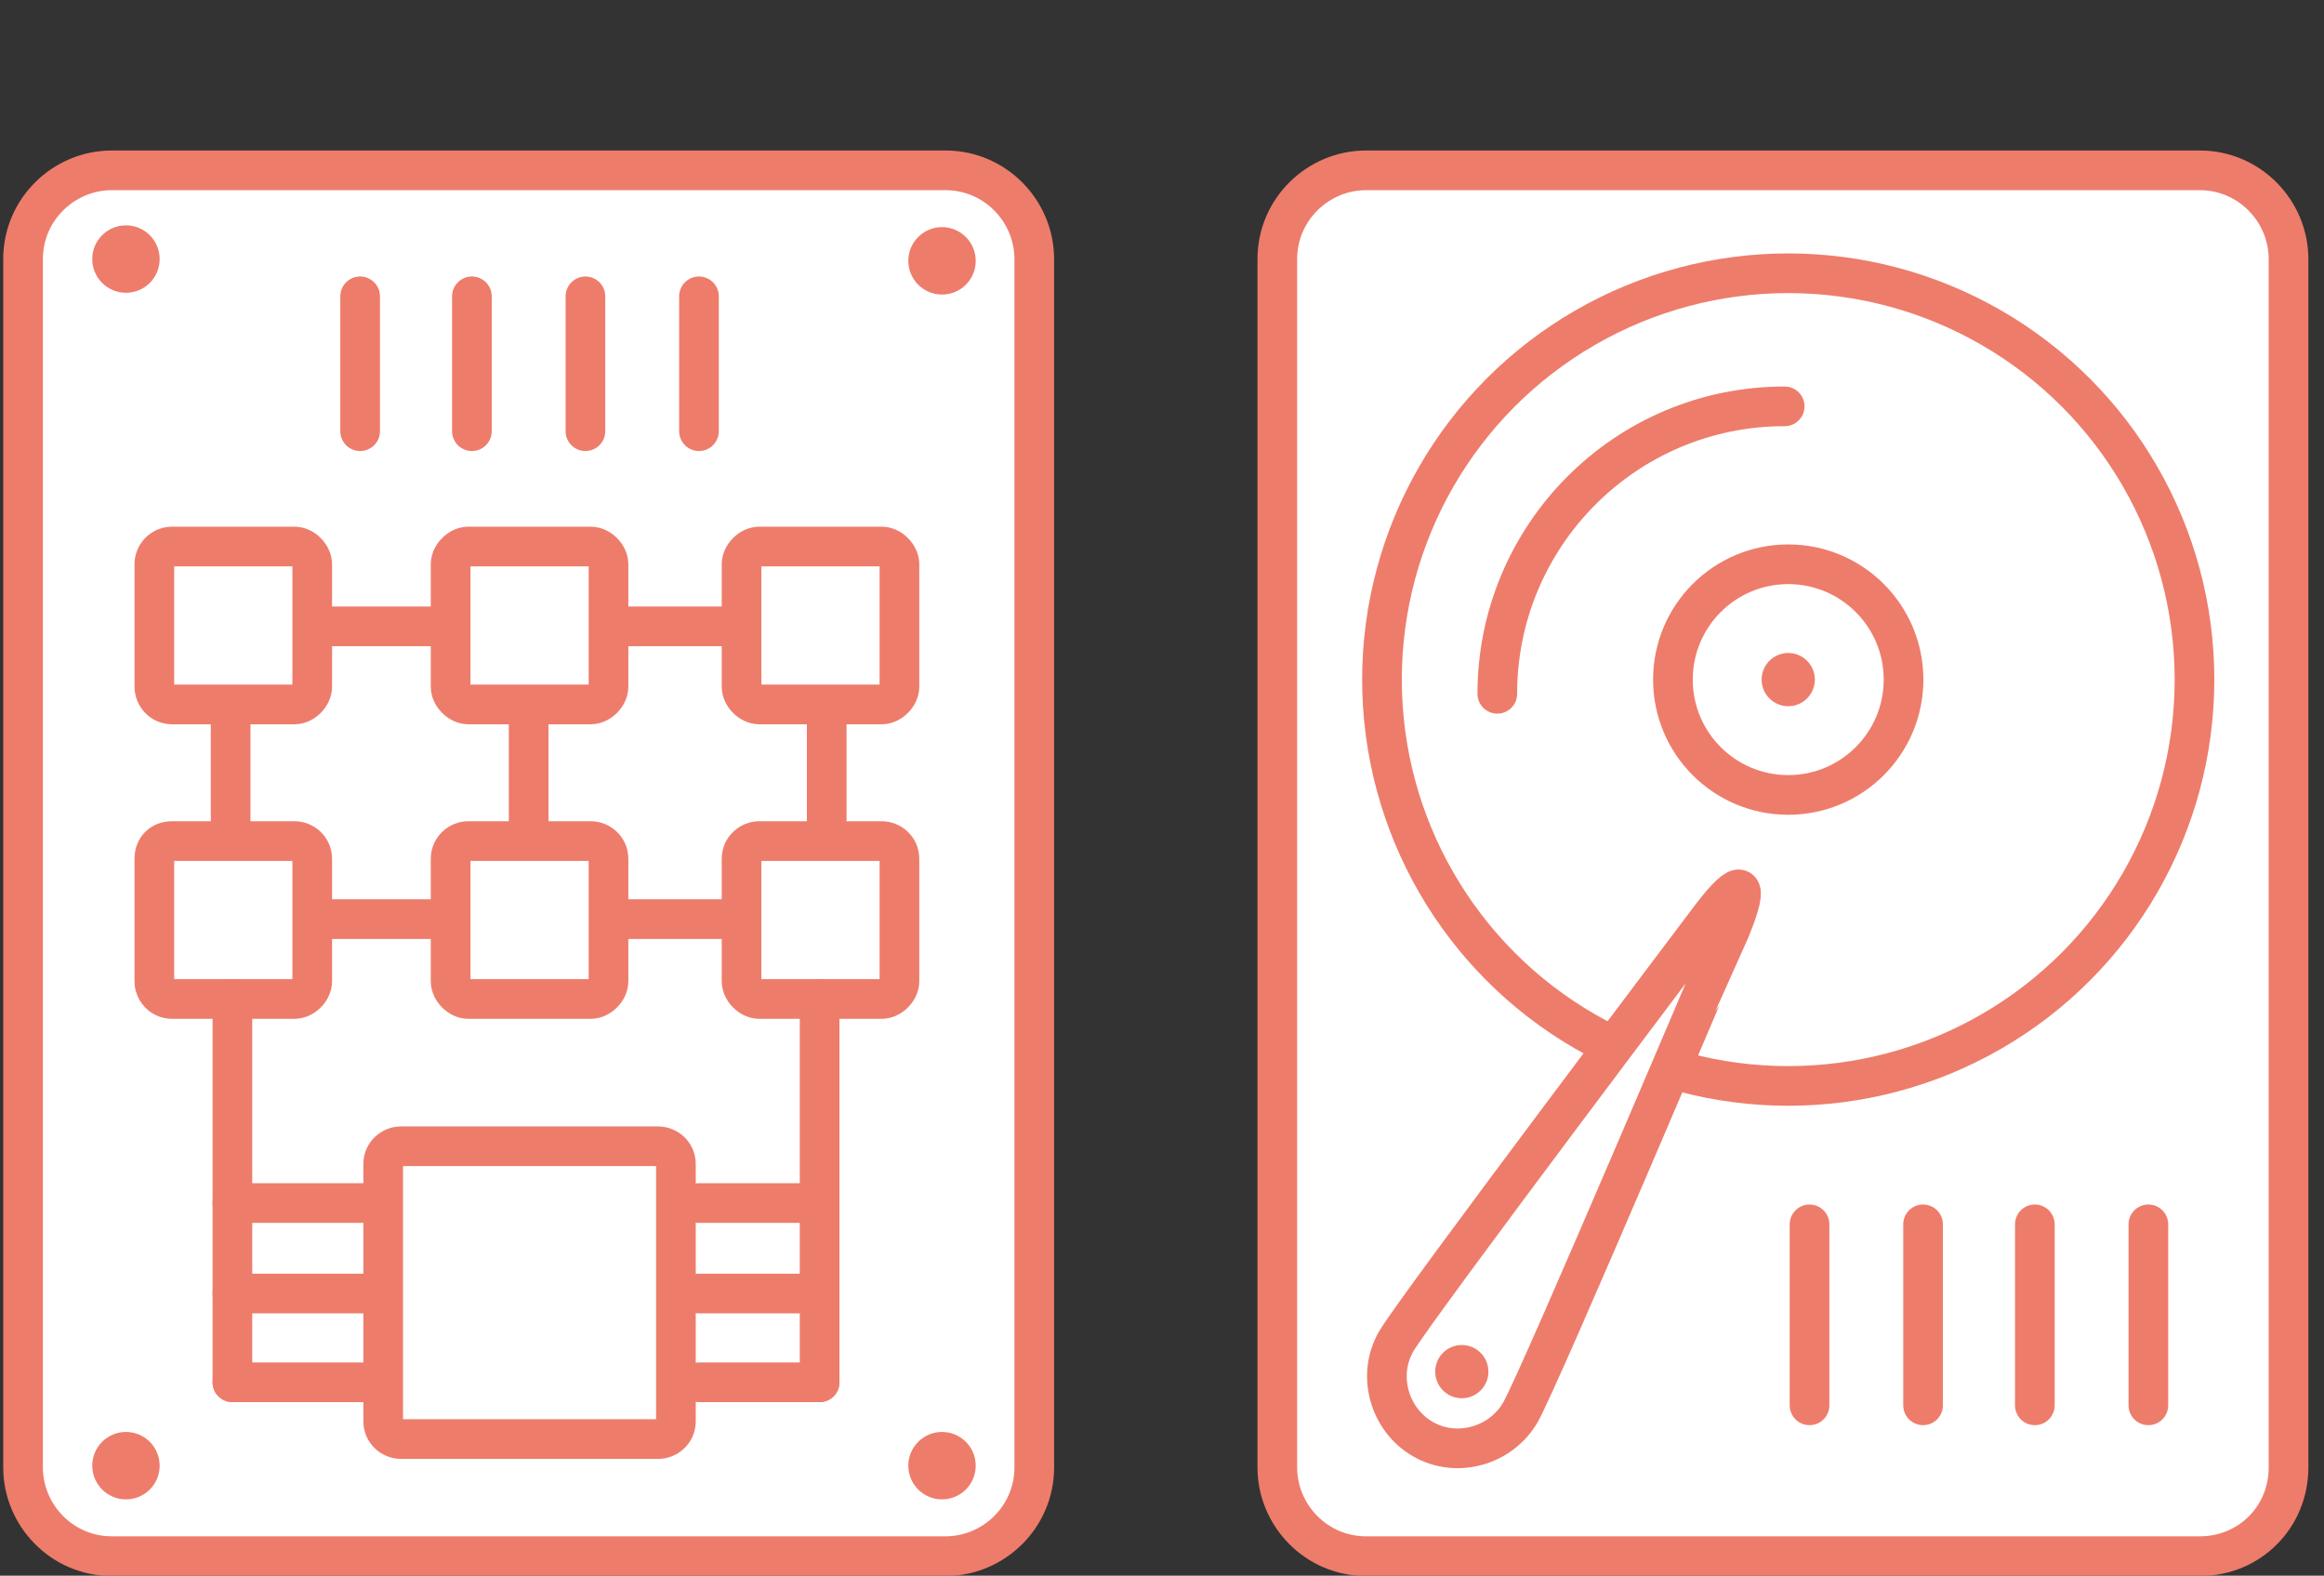 <?xml version="1.0" encoding="utf-8"?>
<!-- Generator: Adobe Illustrator 21.0.2, SVG Export Plug-In . SVG Version: 6.00 Build 0)  -->
<svg version="1.1" id="Layer_1" xmlns="http://www.w3.org/2000/svg" xmlns:xlink="http://www.w3.org/1999/xlink" x="0px" y="0px"
	 viewBox="0 0 131 88.8" style="enable-background:new 0 0 131 88.8;" xml:space="preserve">
<rect x="0" y="0" width="131" height="88.8" fill="#333333" stroke="none"/>
<style type="text/css">
	.st0{fill:#FFFFFF;}
	.st1{fill:none;stroke:#EE7C6B;stroke-width:2.236;stroke-linecap:round;stroke-miterlimit:10;}
	.st2{fill:#FFFFFF;stroke:#EE7C6B;stroke-width:2.236;stroke-linecap:round;stroke-miterlimit:10;}
	.st3{fill:#EE7C6B;}
</style>
<g>
	<g>
		<path class="st0" d="M129,82.7c0,2.8-2.2,5-5,5H77c-2.8,0-5-2.3-5-5V14.6c0-2.8,2.3-5,5-5h47c2.8,0,5,2.3,5,5V82.7z"/>
		<path class="st1" d="M129,82.7c0,2.8-2.2,5-5,5H77c-2.8,0-5-2.3-5-5V14.6c0-2.8,2.3-5,5-5h47c2.8,0,5,2.3,5,5V82.7z"/>
	</g>
	<g>
		<circle class="st2" cx="100.8" cy="38.3" r="22.9"/>
		<path class="st2" d="M84.4,39.1c0-8.9,7.2-16.2,16.2-16.2"/>
	</g>
	<circle class="st2" cx="100.8" cy="38.3" r="6.5"/>
	<circle class="st3" cx="100.8" cy="38.3" r="1.5"/>
	<line class="st2" x1="108.4" y1="79.2" x2="108.4" y2="69"/>
	<line class="st2" x1="114.7" y1="79.2" x2="114.7" y2="69"/>
	<line class="st2" x1="121.1" y1="79.2" x2="121.1" y2="69"/>
	<line class="st2" x1="102" y1="79.2" x2="102" y2="69"/>
	<g>
		<path class="st0" d="M85.7,79.6c-1.1,1.9-3.6,2.6-5.5,1.5c-1.9-1.1-2.6-3.6-1.5-5.5s17.8-24,17.8-24c1.7-2.2,2.1-1.9,1.1,0.6
			C97.6,52.2,86.8,77.7,85.7,79.6z"/>
		<path class="st1" d="M85.7,79.6c-1.1,1.9-3.6,2.6-5.5,1.5c-1.9-1.1-2.6-3.6-1.5-5.5s17.8-24,17.8-24c1.7-2.2,2.1-1.9,1.1,0.6
			C97.6,52.2,86.8,77.7,85.7,79.6z"/>
	</g>
	<circle class="st3" cx="82.4" cy="77.3" r="1.5"/>
</g>
<g>
	<g>
		<path class="st0" d="M58.3,82.7c0,2.8-2.3,5-5,5h-47c-2.8,0-5-2.3-5-5V14.6c0-2.8,2.3-5,5-5h47c2.8,0,5,2.3,5,5V82.7z"/>
		<path class="st1" d="M58.3,82.7c0,2.8-2.3,5-5,5h-47c-2.8,0-5-2.3-5-5V14.6c0-2.8,2.3-5,5-5h47c2.8,0,5,2.3,5,5V82.7z"/>
	</g>
	<circle class="st3" cx="53.1" cy="14.7" r="1.9"/>
	<circle class="st3" cx="7.1" cy="14.6" r="1.9"/>
	<circle class="st3" cx="53.1" cy="82.6" r="1.9"/>
	<circle class="st3" cx="7.1" cy="82.6" r="1.9"/>
	<line class="st2" x1="26.6" y1="24.3" x2="26.6" y2="16.7"/>
	<line class="st2" x1="33" y1="24.3" x2="33" y2="16.7"/>
	<line class="st2" x1="39.4" y1="24.3" x2="39.4" y2="16.7"/>
	<line class="st2" x1="20.3" y1="24.3" x2="20.3" y2="16.7"/>
	<rect x="13" y="35.3" class="st2" width="33.6" height="16.5"/>
	<g>
		<path class="st0" d="M17.6,38.7c0,0.5-0.5,1-1,1H9.7c-0.6,0-1-0.5-1-1v-6.9c0-0.5,0.4-1,1-1h6.9c0.5,0,1,0.5,1,1V38.7z"/>
		<path class="st1" d="M17.6,38.7c0,0.5-0.5,1-1,1H9.7c-0.6,0-1-0.5-1-1v-6.9c0-0.5,0.4-1,1-1h6.9c0.5,0,1,0.5,1,1V38.7z"/>
	</g>
	<g>
		<path class="st0" d="M34.3,38.7c0,0.5-0.5,1-1,1h-6.9c-0.5,0-1-0.5-1-1v-6.9c0-0.5,0.5-1,1-1h6.9c0.5,0,1,0.5,1,1V38.7z"/>
		<path class="st1" d="M34.3,38.7c0,0.5-0.5,1-1,1h-6.9c-0.5,0-1-0.5-1-1v-6.9c0-0.5,0.5-1,1-1h6.9c0.5,0,1,0.5,1,1V38.7z"/>
	</g>
	<g>
		<path class="st0" d="M50.7,38.7c0,0.5-0.5,1-1,1h-6.9c-0.5,0-1-0.5-1-1v-6.9c0-0.5,0.5-1,1-1h6.9c0.5,0,1,0.5,1,1V38.7z"/>
		<path class="st1" d="M50.7,38.7c0,0.5-0.5,1-1,1h-6.9c-0.5,0-1-0.5-1-1v-6.9c0-0.5,0.5-1,1-1h6.9c0.5,0,1,0.5,1,1V38.7z"/>
	</g>
	<g>
		<path class="st0" d="M17.6,55.3c0,0.5-0.5,1-1,1H9.7c-0.6,0-1-0.5-1-1v-6.9c0-0.6,0.4-1,1-1h6.9c0.5,0,1,0.4,1,1V55.3z"/>
		<path class="st1" d="M17.6,55.3c0,0.5-0.5,1-1,1H9.7c-0.6,0-1-0.5-1-1v-6.9c0-0.6,0.4-1,1-1h6.9c0.5,0,1,0.4,1,1V55.3z"/>
	</g>
	<g>
		<path class="st0" d="M34.3,55.3c0,0.5-0.5,1-1,1h-6.9c-0.5,0-1-0.5-1-1v-6.9c0-0.6,0.5-1,1-1h6.9c0.5,0,1,0.4,1,1V55.3z"/>
		<path class="st1" d="M34.3,55.3c0,0.5-0.5,1-1,1h-6.9c-0.5,0-1-0.5-1-1v-6.9c0-0.6,0.5-1,1-1h6.9c0.5,0,1,0.4,1,1V55.3z"/>
	</g>
	<g>
		<path class="st0" d="M38.1,80.1c0,0.6-0.5,1-1,1H22.6c-0.5,0-1-0.4-1-1V65.6c0-0.6,0.5-1,1-1h14.5c0.5,0,1,0.4,1,1V80.1z"/>
		<path class="st1" d="M38.1,80.1c0,0.6-0.5,1-1,1H22.6c-0.5,0-1-0.4-1-1V65.6c0-0.6,0.5-1,1-1h14.5c0.5,0,1,0.4,1,1V80.1z"/>
	</g>
	<g>
		<path class="st0" d="M50.7,55.3c0,0.5-0.5,1-1,1h-6.9c-0.5,0-1-0.5-1-1v-6.9c0-0.6,0.5-1,1-1h6.9c0.5,0,1,0.4,1,1V55.3z"/>
		<path class="st1" d="M50.7,55.3c0,0.5-0.5,1-1,1h-6.9c-0.5,0-1-0.5-1-1v-6.9c0-0.6,0.5-1,1-1h6.9c0.5,0,1,0.4,1,1V55.3z"/>
	</g>
	<line class="st1" x1="39.4" y1="67.8" x2="46.2" y2="67.8"/>
	<line class="st1" x1="39.4" y1="72.9" x2="46.2" y2="72.9"/>
	<line class="st1" x1="39.4" y1="77.9" x2="46.2" y2="77.9"/>
	<line class="st1" x1="13.1" y1="67.8" x2="21.4" y2="67.8"/>
	<line class="st1" x1="13.1" y1="72.9" x2="21.4" y2="72.9"/>
	<line class="st1" x1="13.1" y1="77.9" x2="21.4" y2="77.9"/>
	<line class="st1" x1="13.1" y1="56.3" x2="13.1" y2="77.9"/>
	<line class="st1" x1="46.2" y1="56.3" x2="46.2" y2="77.9"/>
</g>
<line class="st2" x1="29.8" y1="39.8" x2="29.8" y2="46.6"/>
</svg>
